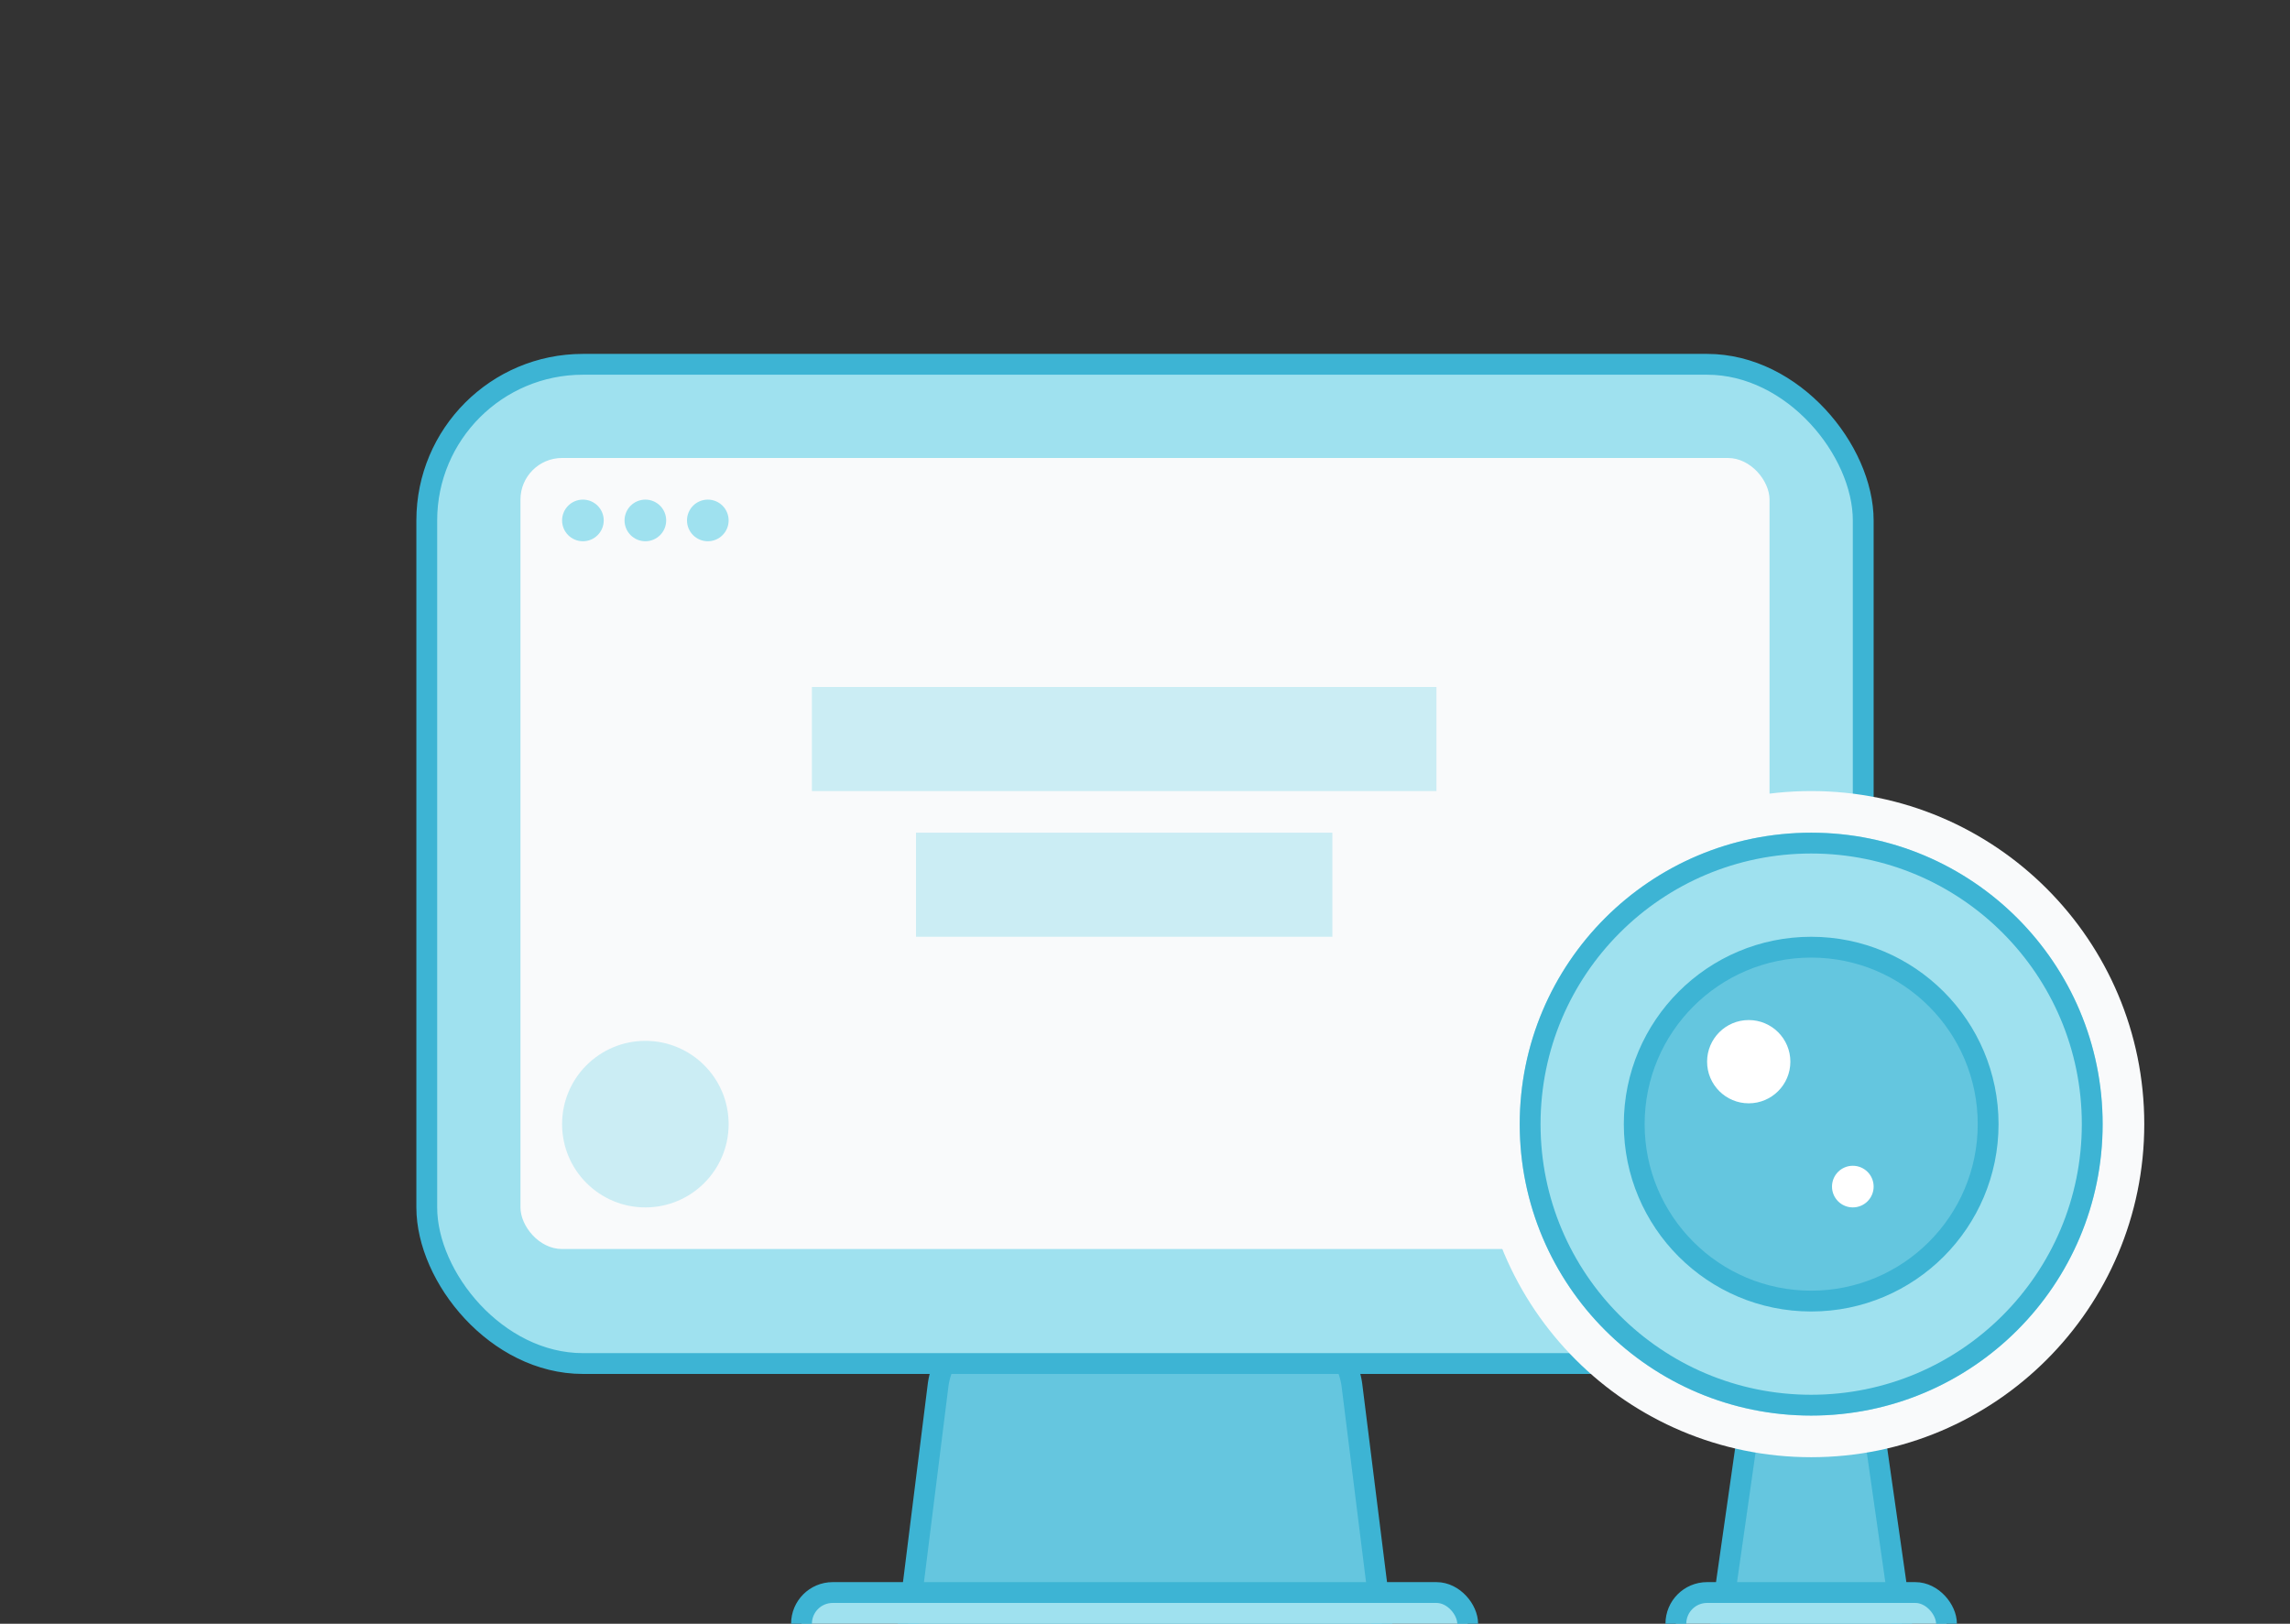 <svg width="110" height="78" viewBox="0 0 110 78" fill="none" xmlns="http://www.w3.org/2000/svg"><rect x="0" y="0" width="110" height="78" fill="#333333" stroke="none"/><path d="M48.531 63.5H61.47a3.5 3.5 0 0 1 3.473 3.066L66.434 78.5H43.566l1.492-11.934a3.5 3.5 0 0 1 3.473-3.066Z" fill="#65C6DF" stroke="#3DB4D4"/><rect x="20.5" y="17.5" width="69" height="48" rx="7.5" fill="#9FE1EF" stroke="#3DB4D4"/><rect x="25" y="22" width="60" height="38" rx="2" fill="#F9FAFB"/><path opacity=".5" fill="#9FE1EF" d="M39 33h30v5H39zm5 7h20v5H44z"/><rect x="38.5" y="76.5" width="32" height="3" rx="1.5" fill="#9FE1EF" stroke="#3DB4D4"/><circle cx="28" cy="25" r="1" fill="#9FE1EF"/><circle cx="31" cy="25" r="1" fill="#9FE1EF"/><circle cx="34" cy="25" r="1" fill="#9FE1EF"/><circle opacity=".5" cx="31" cy="54" r="4" fill="#9FE1EF"/><path d="m82.658 77.93 1.776-12.43h5.132l1.776 12.43a.5.5 0 0 1-.495.57h-7.694a.5.5 0 0 1-.495-.57Z" fill="#65C6DF" stroke="#3DB4D4"/><rect x="80.5" y="76.5" width="13" height="3" rx="1.5" fill="#9FE1EF" stroke="#3DB4D4"/><circle cx="87" cy="54" r="15" fill="#9FE1EF" stroke="#F9FAFB" stroke-width="2"/><circle cx="87" cy="54" r="13.5" fill="#9FE1EF" stroke="#3DB4D4"/><circle cx="87" cy="54" r="8.5" fill="#3DB4D4" fill-opacity=".6" stroke="#3DB4D4"/><circle cx="89" cy="57" r="1" fill="#fff"/><circle cx="84" cy="51" r="2" fill="#fff"/></svg>
